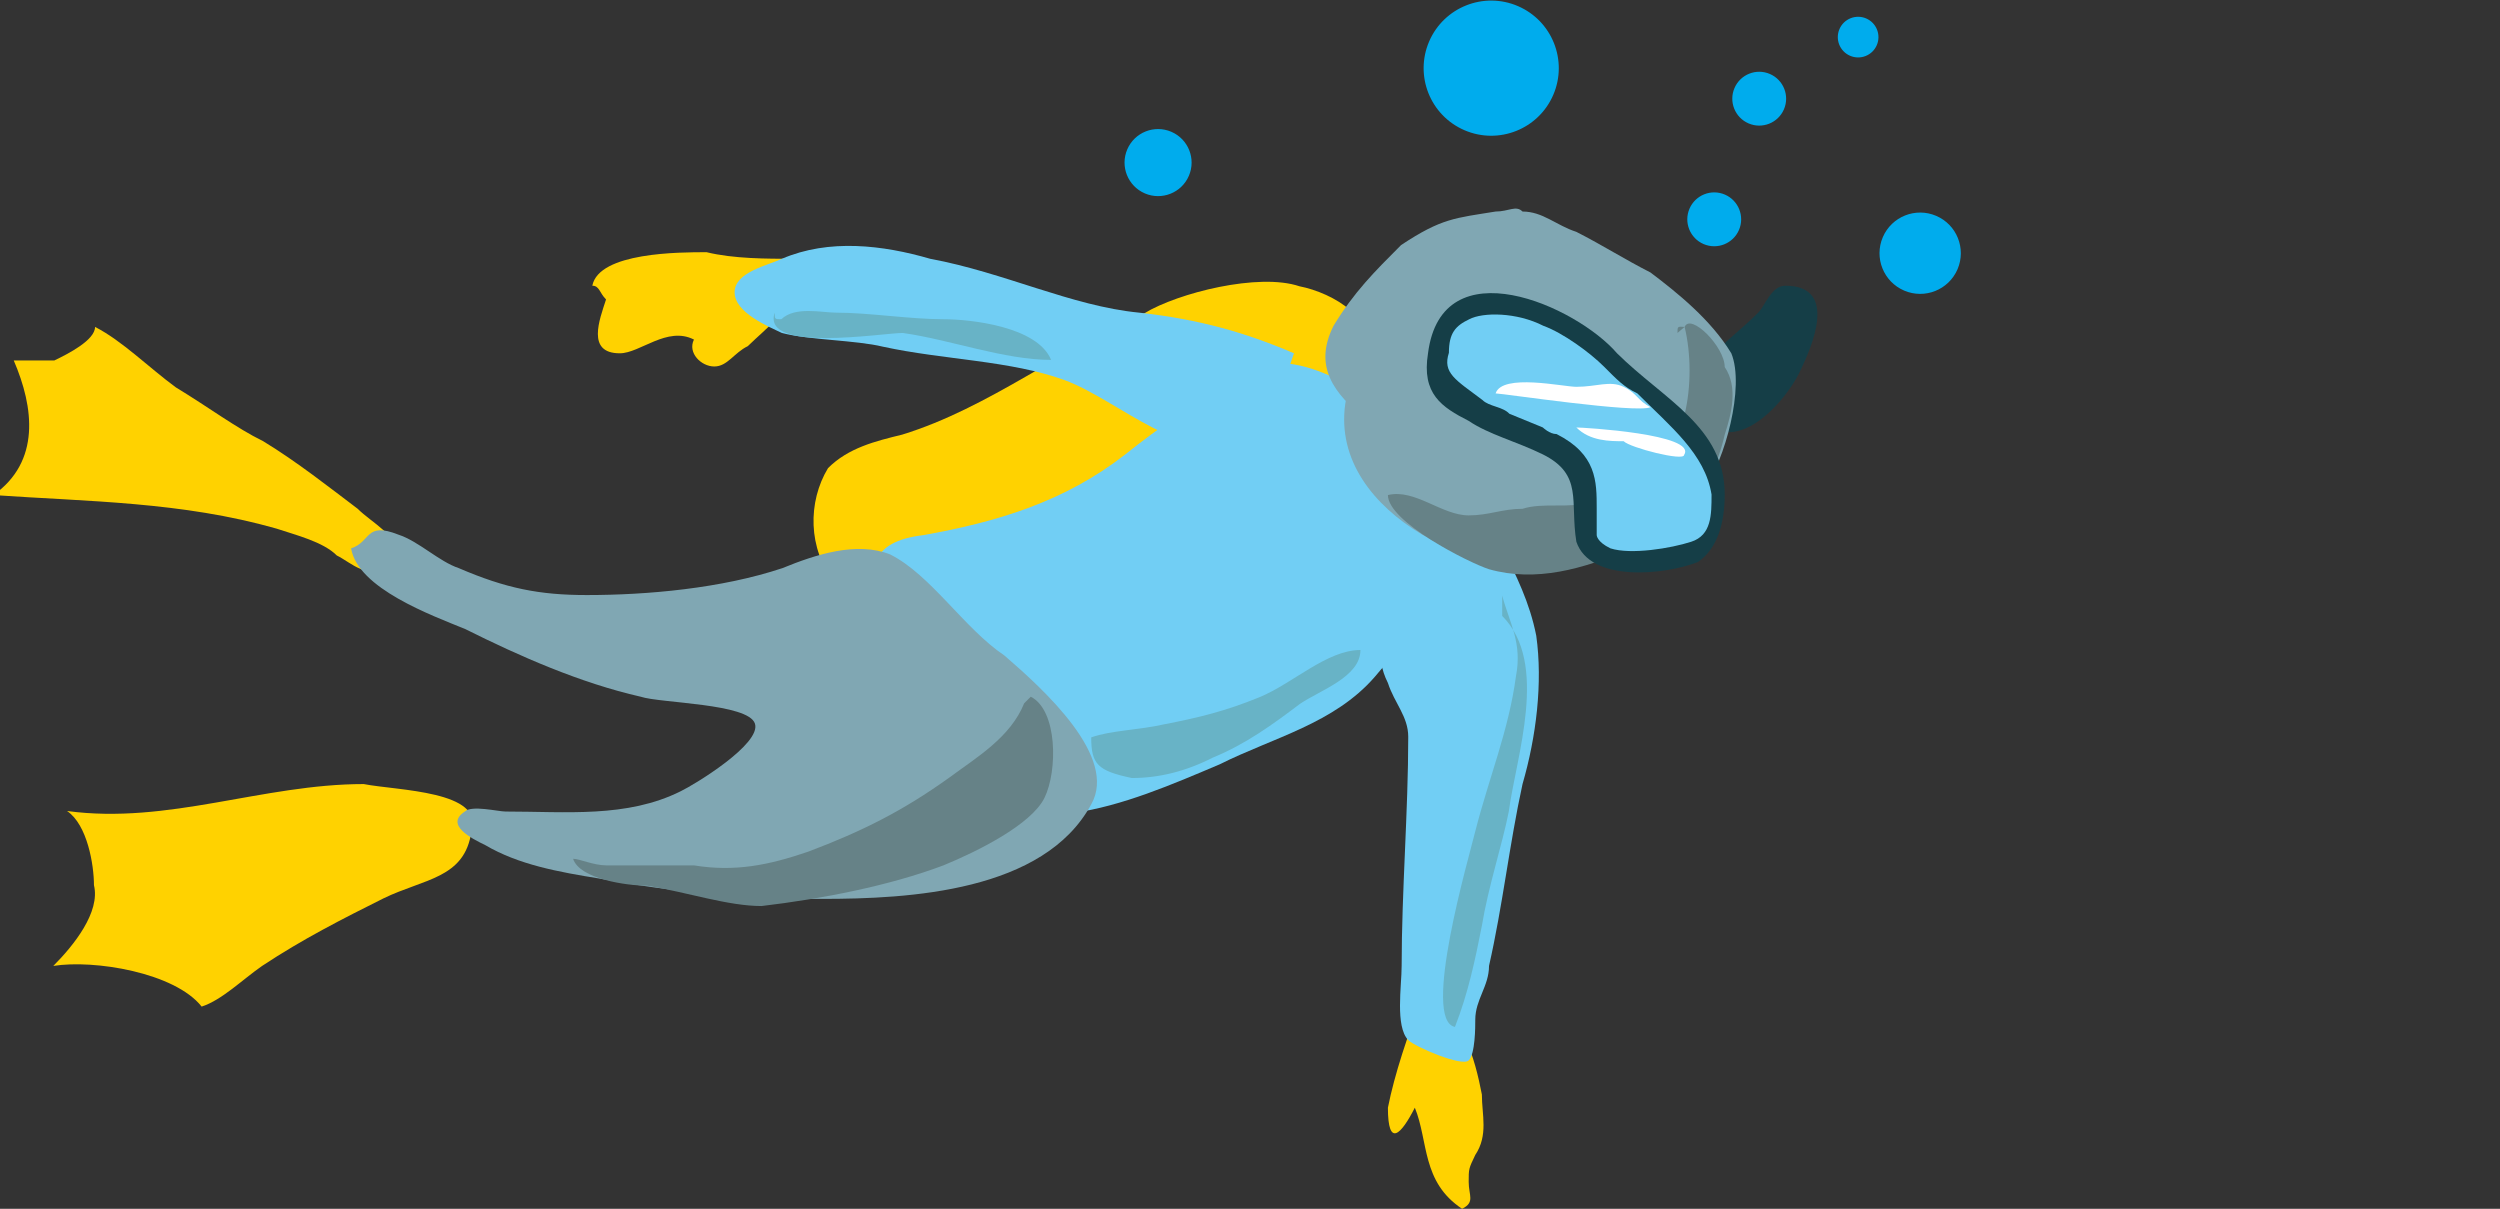 <?xml version="1.0" encoding="utf-8"?>
<!-- Generator: Adobe Illustrator 20.1.0, SVG Export Plug-In . SVG Version: 6.00 Build 0)  -->
<svg version="1.1" id="Layer_1" xmlns="http://www.w3.org/2000/svg" xmlns:xlink="http://www.w3.org/1999/xlink" x="0px" y="0px"
	 viewBox="0 0 455 220" style="enable-background:new 0 0 455 220;" xml:space="preserve">
<rect x="0" y="0" width="455" height="220" fill="#333333" stroke="none"/>
<style type="text/css">
	.st0{fill:#FFD200;}
	.st1{fill:#71CEF4;}
	.st2{fill:#80A7B3;}
	.st3{fill:#153E47;}
	.st4{fill:#668287;}
	.st5{fill:#FFFFFF;}
	.st6{fill:#68B3C6;}
	.st7{fill:#00ACED;}
</style>
<g>
	<g>
		<path class="st0" d="M144.5,47.1c-4.9,0-11,0-15.9-1.2c-4.9,0-19.6,0-20.8,6.1c1.3,0,1.3,1.3,2.5,2.5c-1.2,3.7-3.6,9.8,2.5,9.8
			c3.7,0,8.6-5,13.5-2.5c-1.2,2.4,1.3,4.9,3.7,4.9c2.4,0,3.6-2.5,6.1-3.7c3.7-3.6,7.4-6.1,8.6-11"/>
		<path class="st0" d="M258.7,182c-2.4,6.1-4.9,13.5-6.1,19.6c0,7.4,2.4,4.9,4.9,0c2.5,6.1,1.2,13.5,8.6,18.4
			c2.4-1.2,1.2-2.4,1.2-4.9c0-2.4,0-2.4,1.2-4.9c2.4-3.6,1.2-7.3,1.2-11C268.5,193,266.1,183.2,258.7,182"/>
		<path class="st1" d="M273.5,99.8c2.4,4.9,4.9,9.8,6.1,15.9c1.2,8.6,0,18.4-2.5,27c-2.4,11-3.6,22.1-6.1,33.1
			c0,3.7-2.5,6.1-2.5,9.8c0,1.3,0,6.2-1.2,7.4c-1.2,1.2-9.8-2.5-11-3.7c-2.4-2.5-1.2-9.8-1.2-13.5c0-13.5,1.2-28.2,1.2-41.7
			c0-3.7-2.5-6.1-3.7-9.8c-2.5-4.9-1.2-9.8,0-15.9c1.2-7.3,2.4-9.8,9.8-9.8c4.9,0,6.1-1.2,9.8,2.5"/>
		<path class="st0" d="M248.8,65.6c2.4-7.4-6.2-12.3-12.3-13.5c-7.4-2.5-22.1,1.2-28.2,4.9c-14.7,6.2-28.2,17.2-44.1,22.1
			c-4.9,1.2-9.8,2.4-13.5,6.1c-3.7,6.1-3.7,14.7,1.2,20.8c7.4,11.1,19.7,14.7,30.7,8.6c6.1-3.7,13.5-4.9,18.4-9.8
			c7.4-4.9,14.7-11,22.1-15.9c4.9-3.7,8.6-4.9,13.5-7.4c1.3,0,1.3-1.3,2.5-2.5"/>
		<path class="st1" d="M268.6,98.7c-2.5,8.6-12.3,17.1-18.4,24.5c-7.4,8.5-18.4,11-28.2,15.9c-17.2,7.3-36.8,15.9-51.5,1.2
			c-7.4-7.4-11.1-17.2-12.3-28.2c0-8.6,0-13.5,9.8-14.7c13.5-2.4,25.8-6.1,36.8-14.7c6.1-4.9,13.4-9.8,20.8-14.7
			c9.9-6.1,23.3,3.7,30.7,9.8c3.6,3.7,4.9,6.1,6.1,9.8c1.2,2.5,2.4,7.4,4.9,8.6"/>
		<path class="st1" d="M235.5,64.3c-8.6-3.7-17.2-6.2-28.2-7.4c-12.3-1.2-24.5-7.3-38-9.8c-8.6-2.5-18.4-3.7-27,0
			c-2.5,1.2-8.6,2.4-8.6,6.1s6.1,6.2,8.6,7.4c4.9,1.3,13.5,1.3,18.4,2.5c11,2.4,23.3,2.5,33.1,6.1s22.1,15.9,33.1,11
			c3.6-1.2,4.9-4.9,6.1-8.6"/>
		<path class="st0" d="M72.5,101.2c0-3.7-4.9-6.1-7.4-8.6C60.2,88.9,54,84,47.9,80.3c-4.9-2.4-9.8-6.1-15.9-9.8
			c-4.9-3.6-9.8-8.5-14.7-11c0,2.4-4.9,4.9-7.4,6.1c-2.5,0-4.9,0-7.4,0C6.2,74.2,7.4,84-1.2,90.1c17.2,1.2,34.3,1.2,51.5,6.1
			c3.6,1.2,8.5,2.4,11,4.9c2.5,1.2,6.1,4.9,8.6,1.2"/>
		<path class="st0" d="M85.8,151.3c-1.2,8.6-8.6,8.6-16,12.2c-7.4,3.7-14.7,7.4-22.1,12.3c-3.6,2.5-7.3,6.2-11,7.4
			c-4.9-6.2-19.6-8.6-27-7.4c3.7-3.7,8.6-9.8,7.4-14.7c0-3.7-1.2-11-4.9-13.5c18.4,2.5,35.6-4.9,54-4.9
			C72.3,143.9,88.3,143.9,85.8,151.3"/>
		<path class="st2" d="M182.8,119.3c-7.3-4.9-13.4-14.7-20.8-18.4c-6.1-2.4-13.5,0-19.6,2.5c-11.1,3.7-24.6,4.9-35.6,4.9
			c-8.6,0-14.7-1.2-23.3-4.9c-3.6-1.2-7.3-4.9-11-6.1c-6.1-2.4-4.9,1.3-8.6,2.5c1.2,7.3,14.7,12.2,20.8,14.7
			c9.8,4.9,20.9,9.8,31.9,12.3c3.6,1.2,19.6,1.2,20.8,4.9s-11,11.1-13.5,12.3c-9.8,4.9-20.9,3.7-31.9,3.7c-1.3,0-6.2-1.2-7.4,0
			c-3.7,2.4,1.2,4.9,3.7,6.1c6.1,3.6,13.4,4.9,20.8,6.1c13.5,2.5,27,3.7,40.5,3.7c15.9,0,40.4-1.3,49-17.2
			C203.5,137.8,190.1,125.6,182.8,119.3z"/>
		<path class="st3" d="M310.2,66.7c2.4-3.7,6.1-6.1,9.8-9.8c1.2-1.2,2.4-4.9,4.9-4.9c9.8,0,4.9,11.1,2.5,16
			c-2.5,4.9-9.8,13.4-16,9.8c-4.9-2.5-3.7-7.4-1.2-12.3"/>
		<path class="st2" d="M248.8,76.5c-6.1-4.9-9.8-9.8-6.1-17.2c3.7-6.1,7.4-9.8,12.3-14.7c7.4-4.9,9.8-4.9,17.2-6.1
			c2.4,0,3.7-1.2,4.9,0c3.7,0,6.1,2.5,9.8,3.7c4.9,2.5,8.6,4.9,13.5,7.4c4.9,3.7,11,8.6,14.7,14.7c2.5,6.1-1.2,19.6-4.9,24.5
			c-4.9,7.3-15.9,12.2-24.5,14.7c-17.2,2.4-45.4-11.1-40.5-31.9"/>
		<path class="st4" d="M306.6,59.5c1.2,4.9,1.2,11,0,15.9c-1.2,3.7-2.4,4.9-4.9,7.4s-8.6,7.4-12.3,8.6s-8.6,0-12.3,1.2
			c-3.7,0-6.1,1.2-9.8,1.2c-4.9,0-9.8-4.9-14.7-3.7c0,4.9,14.7,12.3,18.4,13.5c8.5,2.4,17.1,0,25.7-3.7c8.6-4.9,14.7-9.8,17.2-20.8
			c1.2-3.7,2.5-8.6,0-12.3C313.9,63.1,307.7,56.9,306.6,59.5C305.3,58.2,305.3,58.2,306.6,59.5c-1.3-0.1-1.3-0.1-1.3,1.1"/>
		<path class="st3" d="M294.3,64.3c8.6,8.5,19.6,13.4,19.6,25.7c0,4.9-1.2,9.8-4.9,12.3c-6.2,2.4-19.6,3.7-22.1-3.7
			c-1.2-7.3,1.3-12.2-6.1-15.9c-4.9-2.4-9.8-3.6-13.5-6.1c-4.9-2.5-8.6-4.9-7.4-12.3C262.4,44.7,286.9,55.7,294.3,64.3z"/>
		<path class="st1" d="M293.1,99.8c-2.5-1.2-2.5-2.4-2.5-2.4c0-1.2,0-3.7,0-4.9c0-4.9,0-9.8-7.3-13.5c-1.3,0-2.5-1.2-2.5-1.2
			l-6.1-2.5c-1.2-1.3-3.7-1.3-4.9-2.5c-4.9-3.7-7.3-4.9-6.1-8.6c0-3.6,1.2-4.9,3.7-6.1c2.5-1.3,8.6-1.3,13.5,1.2
			c3.6,1.3,8.5,4.9,11,7.4c2.4,2.4,3.6,3.7,6.1,4.9c6.1,6.1,12.3,11,13.5,18.4c0,3.7,0,7.4-3.7,8.6S296.8,101,293.1,99.8L293.1,99.8
			z"/>
		<path class="st5" d="M300.4,74.1c-2.4-1.2-2.4-2.5-4.9-3.7s-4.9,0-8.6,0c-2.4,0-13.5-2.5-14.7,1.2C273.4,71.6,298,75.3,300.4,74.1
			z"/>
		<path class="st5" d="M286.9,77.8c1.2,0,22.1,1.2,19.6,5c0,1.2-9.8-1.3-11-2.5C293,80.3,289.4,80.3,286.9,77.8
			C286.9,79,286.9,79,286.9,77.8"/>
		<path class="st4" d="M186.4,128c-2.5,6.2-8.6,9.8-13.6,13.5c-8.5,6.1-15.9,9.8-25.7,13.5c-7.3,2.5-13.4,3.7-20.8,2.5
			c-4.9,0-11,0-15.9,0c-2.4,0-4.9-1.2-6.1-1.2c1.2,3.7,9.8,4.9,13.5,4.9c7.3,1.2,14.7,3.7,20.8,3.7c11-1.3,23.3-3.7,33.1-7.4
			c6.1-2.5,16-7.4,18.4-12.3s2.4-15.9-2.5-18.4C186.4,128,186.4,128,186.4,128"/>
		<path class="st6" d="M198.6,134.2c3.7-1.3,8.6-1.3,13.4-2.4c6.2-1.2,11.1-2.4,17.2-4.9c6.1-2.5,12.3-8.6,18.4-8.6
			c0,4.9-7.3,7.3-11,9.8c-4.9,3.7-9.8,7.3-15.9,9.8c-4.9,2.5-9.8,3.7-14.7,3.7C199.8,140.3,198.6,139.1,198.6,134.2"/>
		<path class="st6" d="M273.4,108.4c1.3,4.9,3.7,8.6,2.5,14.7c-1.3,9.8-4.9,18.4-7.4,28.2c-1.2,4.9-9.8,34.4-3.7,35.6
			c2.4-6.1,3.7-12.3,4.9-18.4c1.2-7.3,3.7-14.7,4.9-20.8c1.3-9.9,7.4-27-1.2-35.6"/>
		<path class="st6" d="M142.2,58.1c2.5-2.4,7.4-1.2,9.9-1.2c6.1,0,13.5,1.2,19.6,1.2c4.9,0,17.1,1.3,19.6,7.4
			c-8.6,0-18.4-3.7-27-4.9c-3.7,0-25.8,3.7-23.3-3.7C141,58.1,141,58.1,142.2,58.1"/>
	</g>
	
		<ellipse transform="matrix(0.395 -0.919 0.919 0.395 100.341 211.532)" class="st7" cx="210.7" cy="29.6" rx="6.1" ry="6.1"/>
	<ellipse transform="matrix(0.394 -0.919 0.919 0.394 169.363 349.205)" class="st7" cx="349.6" cy="46.1" rx="7.4" ry="7.4"/>
	
		<ellipse transform="matrix(0.396 -0.918 0.918 0.396 152.674 256.588)" class="st7" cx="271.3" cy="12.3" rx="12.3" ry="12.3"/>
	<ellipse transform="matrix(0.396 -0.918 0.918 0.396 198.273 314.425)" class="st7" cx="338" cy="6.6" rx="3.7" ry="3.7"/>
	
		<ellipse transform="matrix(0.396 -0.918 0.918 0.396 176.946 304.816)" class="st7" cx="320.2" cy="17.9" rx="4.9" ry="4.9"/>
	<ellipse transform="matrix(0.395 -0.919 0.919 0.395 152.03 310.753)" class="st7" cx="311.9" cy="40" rx="4.9" ry="4.9"/>
</g>
</svg>
